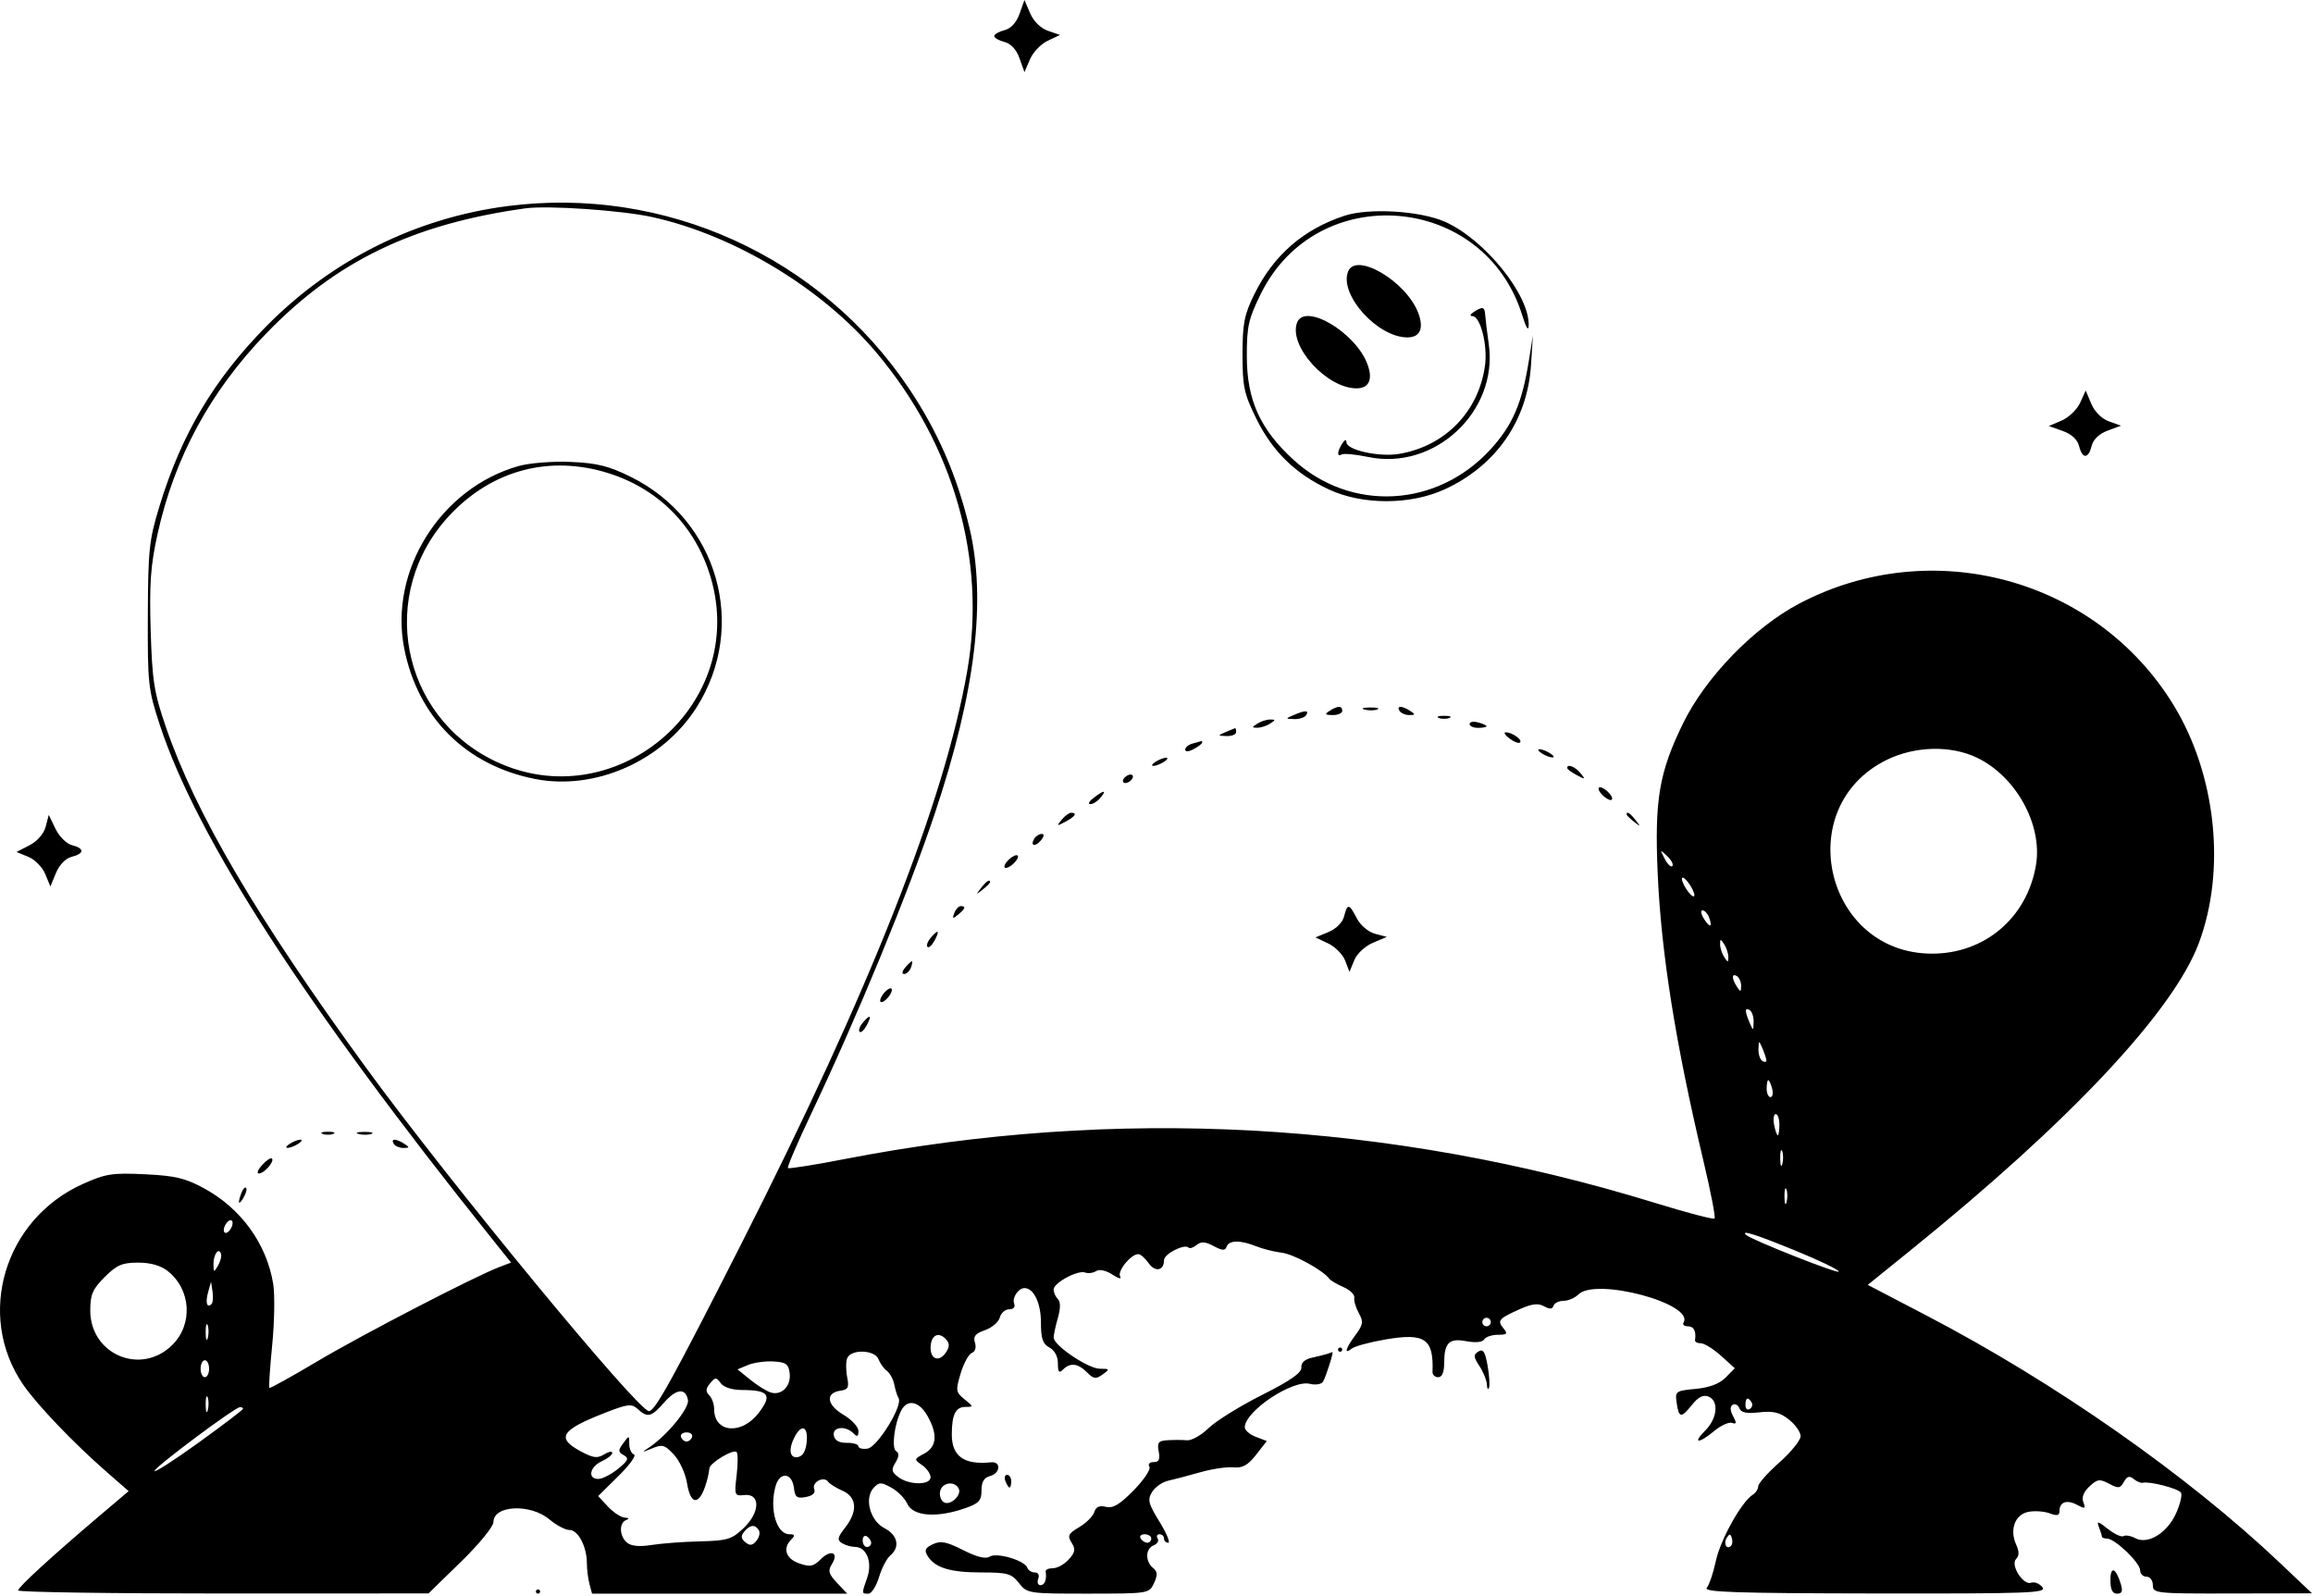 <svg width="545" height="376" viewBox="0 0 545 376" fill="none" xmlns="http://www.w3.org/2000/svg">
<path fill-rule="evenodd" clip-rule="evenodd" d="M240.228 3.256C239.487 5.335 238.2 6.73 236.668 7.114C235.348 7.446 234.268 8.069 234.268 8.5C234.268 8.931 235.348 9.554 236.668 9.886C238.2 10.27 239.487 11.665 240.228 13.744L241.387 17L242.684 13.976C243.398 12.312 245.284 10.341 246.875 9.595L249.768 8.238L246.921 7.253C245.2 6.658 243.543 5.029 242.731 3.134L241.387 0L240.228 3.256ZM119.518 48.566C97.966 51.368 78.161 61.244 62.756 76.872C50.417 89.39 42.793 102.217 37.594 119.204C35.139 127.225 34.896 129.497 34.835 145C34.771 161.145 34.914 162.444 37.663 170.833C46.373 197.406 71.972 237.01 115.82 291.745L120.423 297.491L117.649 298.545C111.789 300.773 85.247 314.524 74.756 320.766C68.713 324.362 63.633 327.177 63.469 327.02C63.304 326.863 63.607 322.295 64.141 316.868C64.675 311.44 64.779 304.975 64.372 302.5C62.824 293.075 56.805 284.745 48.127 280.017C43.678 277.592 41.305 277.027 34.151 276.682C26.44 276.312 24.904 276.551 19.534 278.961C1.014 287.272 -5.74 309.853 5.41 326.177C8.654 330.926 17.266 339.946 25.038 346.737L30.308 351.341L23.538 357.083C12.144 366.748 4.269 373.963 4.269 374.738C4.268 375.145 26.025 375.469 52.617 375.46L100.966 375.443L108.617 367.988C112.878 363.837 116.268 359.687 116.268 358.623C116.268 354.644 124.973 354.232 129.45 358C131.084 359.375 133.215 360.5 134.184 360.5C136.223 360.5 138.262 364.38 138.282 368.297C138.289 369.784 138.567 372.012 138.898 373.25L139.501 375.5H169.559H199.617L197.228 372.958C195.227 370.828 195.033 370.105 196.033 368.504C197.734 365.781 195.773 364.995 193.343 367.425C191.651 369.117 190.88 369.261 188.307 368.364C185.133 367.257 184.344 364.824 186.468 362.7C187.401 361.767 187.298 361.5 186.003 361.5C182.957 361.5 181.245 355.582 182.735 350.2C183.711 346.674 186.644 346.952 187.07 350.61C187.324 352.786 187.775 353.126 189.878 352.724C191.522 352.409 192.198 351.759 191.843 350.834C191.228 349.233 194.125 347.721 195.119 349.125C195.476 349.628 197.006 350.584 198.518 351.249C201.922 352.745 202.154 356.104 199.118 359.963C197.344 362.219 197.213 362.852 198.368 363.583C199.138 364.071 200.54 364.476 201.483 364.485C204.19 364.509 205.606 368.093 204.341 371.72C203 375.567 202.995 375.5 204.61 375.5C205.348 375.5 206.475 373.753 207.114 371.619C207.754 369.484 208.95 367.179 209.773 366.496C212.141 364.531 211.528 361.686 208.387 360.061C204.973 358.296 203.576 352.939 205.897 350.51C207.158 349.189 207.631 349.192 210.044 350.534C211.542 351.367 213.212 353.051 213.755 354.275C215.094 357.293 220.712 357.724 227.518 355.33C230.665 354.223 231.268 353.553 231.268 351.162C231.268 349.154 231.858 348.158 233.268 347.79C235.726 347.147 235.945 344.305 233.518 344.552C227.165 345.199 224.268 343.149 224.268 338.01C224.268 333.312 225.164 331.5 227.486 331.5C229.413 331.5 229.405 331.431 227.276 329.708C225.2 328.026 225.143 327.65 226.355 323.604C227.066 321.232 228.25 319.06 228.987 318.777C229.791 318.469 230.085 317.499 229.722 316.356C229.255 314.885 229.798 314.211 232.092 313.411C233.729 312.841 235.296 311.503 235.574 310.437C235.853 309.372 236.846 308.5 237.781 308.5C238.815 308.5 239.275 307.96 238.953 307.122C238.434 305.768 239.964 303.5 241.397 303.5C243.566 303.5 245.268 307.033 245.268 311.536C245.268 315.406 245.686 316.654 247.268 317.5C248.5 318.159 249.268 319.594 249.268 321.235C249.268 323.308 249.535 323.633 250.468 322.7C252.167 321.001 253.977 321.209 256.116 323.348C257.704 324.936 258.223 325.006 259.807 323.848C261.534 322.585 261.493 322.5 259.156 322.5C256.406 322.5 248.268 317.012 248.268 315.157C248.268 314.513 248.714 312.433 249.258 310.534C249.912 308.254 249.912 306.744 249.258 306.09C248.714 305.546 248.268 304.527 248.268 303.826C248.268 302.251 253.988 299.179 255.699 299.835C256.387 300.099 257.547 299.946 258.277 299.495C259.075 299.001 260.618 299.337 262.147 300.337C263.546 301.252 264.354 301.454 263.943 300.786C263.181 299.55 266.451 295.5 268.211 295.5C268.73 295.5 269.819 296.449 270.631 297.608C272.18 299.819 274.268 299.421 274.268 296.916C274.268 295.446 279.091 292.989 280.065 293.963C280.35 294.249 281.203 293.969 281.96 293.341C283.001 292.476 283.976 292.539 285.966 293.599C288.024 294.696 288.686 294.728 289.015 293.75C289.537 292.194 292.269 292.149 295.953 293.636C297.501 294.261 300.229 294.949 302.014 295.164C304.85 295.506 311.75 299.294 313.246 301.33C313.533 301.721 315.025 302.593 316.562 303.269C318.099 303.945 319.242 305.06 319.102 305.749C318.963 306.437 319.438 308.066 320.158 309.37C321.301 311.439 321.201 312.1 319.367 314.579C317.023 317.751 316.616 319.266 318.518 317.745C319.206 317.196 322.794 316.23 326.492 315.598C335.777 314.013 337.827 315.434 337.537 323.25C337.511 323.938 338.115 324.5 338.879 324.5C339.776 324.5 340.273 323.349 340.283 321.25C340.306 316.348 341.405 315.247 345.507 316.017C347.677 316.424 349.299 316.259 349.712 315.59C350.083 314.99 351.54 314.5 352.949 314.5C355.133 314.5 355.325 314.274 354.248 312.976C352.729 311.146 353.112 310.697 358.096 308.466C360.953 307.187 362.427 307.01 363.805 307.78C365.135 308.525 365.771 308.491 366.048 307.66C366.261 307.022 367.329 306.5 368.423 306.5C369.516 306.5 371.086 305.825 371.911 305C375.988 300.923 399.418 307.212 396.677 311.647C396.387 312.116 396.852 312.5 397.709 312.5C399.113 312.5 399.715 313.667 399.386 315.75C399.321 316.162 399.936 316.5 400.752 316.5C401.569 316.5 403.706 317.825 405.502 319.444L408.768 322.387L406.601 324.582C405.157 326.046 402.803 326.934 399.541 327.248C394.796 327.704 394.659 327.806 395.071 330.609C395.592 334.158 396.13 334.206 398.736 330.938C400.135 329.183 401.329 328.586 402.524 329.045C405.05 330.014 404.68 334.178 401.813 337.045C398.685 340.174 400.215 340.248 403.941 337.149C405.496 335.856 407.374 335.008 408.115 335.265C409.18 335.634 409.232 335.301 408.362 333.676C407.631 332.31 407.601 331.412 408.272 330.997C408.828 330.654 409.53 331.019 409.832 331.807C410.232 332.849 411.53 333.113 414.575 332.773C417.839 332.409 419.377 332.786 421.518 334.475C423.03 335.669 424.268 337.431 424.268 338.392C424.268 339.352 422.023 342.132 419.278 344.569C416.534 347.006 414.284 349.54 414.278 350.2C414.273 350.86 413.688 351.76 412.98 352.2C410.373 353.818 405.373 362.784 404.308 367.75C403.705 370.563 402.738 373.433 402.161 374.129C401.317 375.146 409.101 375.406 441.816 375.453C478.486 375.505 482.394 375.357 481.235 373.96C480.527 373.107 479.346 372.64 478.61 372.922C476.744 373.638 473.624 368.744 475.042 367.326C475.795 366.573 475.802 365.57 475.064 363.951C473.448 360.405 474.788 356.825 477.957 356.219C479.447 355.934 481.702 356.095 482.967 356.576C484.697 357.233 485.268 357.099 485.268 356.034C485.268 353.883 486.981 353.276 489.399 354.57C491.299 355.587 491.486 355.511 490.893 353.965C490.45 352.811 490.948 351.515 492.33 350.228C494.196 348.489 494.739 348.414 496.946 349.595C499.143 350.771 499.566 350.718 500.438 349.161C501.181 347.833 501.759 347.662 502.743 348.48C503.466 349.079 504.442 349.479 504.913 349.367C506.546 348.978 513.293 350.732 513.892 351.7C514.223 352.236 513.699 354.436 512.727 356.59C510.636 361.229 506.079 364.004 503.139 362.431C502.087 361.868 500.839 361.647 500.365 361.94C499.891 362.233 498.238 361.478 496.692 360.262C494.278 358.363 493.979 358.306 494.575 359.857C494.956 360.851 495.268 361.852 495.268 362.082C495.268 362.312 495.831 362.513 496.518 362.529C498.378 362.573 504.268 368.24 504.268 369.986C504.268 370.819 504.943 371.5 505.768 371.5C506.601 371.5 507.268 372.389 507.268 373.5C507.268 375.43 507.921 375.499 526.018 375.458L544.768 375.416L537.268 368.308C515.417 347.599 484.231 325.765 453.936 309.965L440.089 302.743L450.428 294.384C487.84 264.136 512.094 238.272 518.1 222.22C524.561 204.95 522.167 182.478 512.116 166.079C493.839 136.255 455.12 125.787 423.92 142.236C413.208 147.883 401.859 159.599 396.54 170.5C390.918 182.023 389.829 188.497 390.594 205.846C391.424 224.682 394.814 245.935 401.436 273.811C403.11 280.857 404.259 286.842 403.99 287.111C403.721 287.38 397.486 285.746 390.134 283.48C327.482 264.168 262.969 260.672 198.909 273.117C191.836 274.491 185.871 275.437 185.654 275.219C185.436 275.001 187.906 269.238 191.143 262.411C202.108 239.288 213.929 210.58 220.229 191.776C229.864 163.016 232.486 141.299 228.388 124.193C225.482 112.061 220.955 101.656 214.188 91.554C193.332 60.417 156.611 43.744 119.518 48.566ZM153.768 51.162C173.123 55.458 193.822 67.99 206.525 83.105C224.739 104.777 232.464 131.848 227.91 158.05C222.573 188.761 205.099 233.084 174.709 293C158.602 324.755 154.329 332.5 152.915 332.5C150.351 332.5 105.835 278.461 86.19 251.5C60.515 216.264 46.007 191.549 39.051 171.196C36.281 163.092 35.86 160.397 35.503 148.5C35.174 137.543 35.478 133.273 37.121 125.828C41.091 107.838 49.546 92.217 62.659 78.641C79.201 61.516 97.231 52.798 123.768 49.093C129.063 48.354 146.549 49.56 153.768 51.162ZM316.768 50.84C307.065 54.052 300.054 60.164 295.549 69.336C293.168 74.185 292.768 76.226 292.768 83.521C292.768 91.119 293.121 92.759 296.028 98.663C299.829 106.384 305.262 111.677 313.148 115.34C321.066 119.018 332.319 119.004 340.388 115.306C352.488 109.76 359.908 99.077 360.744 86L361.192 79L360.239 84.964C358.633 95.016 356.399 100.195 351.225 105.856C338.624 119.644 318.346 120.736 304.801 108.356C296.91 101.144 293.797 94.26 293.781 83.987C293.77 76.922 294.161 75.165 297.06 69.274C310.348 42.271 349.824 45.53 358.701 74.363C359.601 77.285 360.154 78.145 360.198 76.688C360.414 69.52 349.847 56.425 340.485 52.26C334.653 49.665 322.513 48.938 316.768 50.84ZM317.629 64.002C315.533 69.463 324.589 79.5 331.611 79.5C334.605 79.5 335.55 77.378 334.176 73.741C331.353 66.268 319.448 59.261 317.629 64.002ZM347.268 73.5C346.4 74.061 346.262 74.476 346.94 74.485C348.821 74.509 350.561 81.344 349.905 86.128C348.415 97 340.481 105.149 329.631 106.951C324.932 107.731 317.276 106.037 317.253 104.211C317.243 103.455 316.873 103.563 316.268 104.5C315.058 106.372 314.984 107.793 316.133 107.083C316.609 106.789 319.421 107.055 322.383 107.673C338.045 110.944 353.027 96.941 350.793 81.119C350.395 78.304 350.018 75.213 349.955 74.25C349.823 72.257 349.382 72.134 347.268 73.5ZM305.629 76.002C303.533 81.463 312.589 91.5 319.611 91.5C322.605 91.5 323.55 89.378 322.176 85.741C319.353 78.268 307.448 71.261 305.629 76.002ZM490.131 94.901C489.408 96.488 487.456 98.37 485.792 99.084L482.768 100.381L486.024 101.54C488.103 102.281 489.498 103.568 489.882 105.1C490.658 108.189 492.061 108.172 492.841 105.066C493.225 103.535 494.624 102.198 496.61 101.465L499.768 100.298L496.921 99.283C495.208 98.673 493.551 97.024 492.76 95.143L491.445 92.017L490.131 94.901ZM122.197 109.809C103.824 114.998 91.634 134.432 95.243 152.779C98.438 169.02 109.771 180.334 126.051 183.537C140.234 186.327 156.081 179.324 164.1 166.722C176.31 147.536 169.145 122.457 148.558 112.322C143.386 109.776 140.645 109.099 134.453 108.84C130.154 108.66 124.754 109.087 122.197 109.809ZM143.413 111.505C155.769 115.402 164.62 124.811 167.851 137.485C175.375 166.999 144.497 192.429 116.892 179.453C94.304 168.836 88.805 139.738 105.927 121.433C115.939 110.73 129.537 107.128 143.413 111.505ZM313.268 167.5C312.055 168.284 312.199 168.472 314.018 168.485C315.256 168.493 316.268 168.05 316.268 167.5C316.268 166.247 315.207 166.247 313.268 167.5ZM321.537 167.193C322.51 167.447 323.86 167.43 324.537 167.156C325.214 166.882 324.418 166.675 322.768 166.695C321.118 166.715 320.564 166.939 321.537 167.193ZM329.768 167.5C330.108 168.05 331.147 168.493 332.077 168.485C333.534 168.471 333.561 168.335 332.268 167.5C330.31 166.234 328.986 166.234 329.768 167.5ZM304.768 168.5C302.84 169.329 302.847 169.362 304.959 169.43C306.164 169.468 307.428 169.05 307.768 168.5C308.499 167.317 307.52 167.317 304.768 168.5ZM339.018 169.162C339.706 169.44 340.831 169.44 341.518 169.162C342.206 168.885 341.643 168.658 340.268 168.658C338.893 168.658 338.331 168.885 339.018 169.162ZM296.268 170.5C294.935 171.362 294.935 171.469 296.268 171.469C297.093 171.469 298.443 171.033 299.268 170.5C300.601 169.638 300.601 169.531 299.268 169.531C298.443 169.531 297.093 169.967 296.268 170.5ZM346.268 170.594C346.268 171.092 347.168 171.5 348.268 171.5C349.368 171.5 350.268 171.327 350.268 171.117C350.268 170.906 349.368 170.498 348.268 170.21C347.168 169.923 346.268 170.095 346.268 170.594ZM288.768 172.5C286.86 173.32 286.871 173.363 289.018 173.43C290.256 173.468 291.268 173.05 291.268 172.5C291.268 171.95 291.155 171.532 291.018 171.57C290.881 171.609 289.868 172.027 288.768 172.5ZM355.695 174.021C356.755 174.823 357.867 175.235 358.166 174.935C358.794 174.308 356.254 172.523 354.768 172.547C354.218 172.556 354.635 173.22 355.695 174.021ZM281.018 175.189C280.056 175.441 279.268 176.079 279.268 176.609C279.268 177.188 280.063 177.145 281.268 176.5C282.368 175.911 283.268 175.22 283.268 174.965C283.268 174.709 283.155 174.552 283.018 174.616C282.881 174.68 281.98 174.938 281.018 175.189ZM363.268 177.5C364.093 178.033 365.218 178.469 365.768 178.469C366.318 178.469 366.093 178.033 365.268 177.5C364.443 176.967 363.318 176.531 362.768 176.531C362.218 176.531 362.443 176.967 363.268 177.5ZM465.889 178.558C475.067 183.002 481.299 194.361 479.73 203.787C477.666 216.184 467.703 224.7 455.263 224.7C430.111 224.7 421.946 190.311 444.436 179.103C451.136 175.765 459.67 175.548 465.889 178.558ZM272.268 179.5C271.443 180.033 271.218 180.469 271.768 180.469C272.318 180.469 273.443 180.033 274.268 179.5C275.093 178.967 275.318 178.531 274.768 178.531C274.218 178.531 273.093 178.967 272.268 179.5ZM369.268 180.965C369.268 181.22 370.28 181.969 371.518 182.629C373.558 183.716 373.64 183.672 372.396 182.164C371.118 180.615 369.268 179.906 369.268 180.965ZM264.768 183.5C264.428 184.05 264.6 184.5 265.15 184.5C265.7 184.5 266.428 184.05 266.768 183.5C267.108 182.95 266.936 182.5 266.386 182.5C265.836 182.5 265.108 182.95 264.768 183.5ZM377.268 187C377.953 187.825 378.963 188.5 379.513 188.5C380.071 188.5 379.962 187.837 379.268 187C378.583 186.175 377.573 185.5 377.023 185.5C376.465 185.5 376.574 186.163 377.268 187ZM257.709 187.968C256.642 188.776 256.275 189.451 256.896 189.468C257.516 189.486 258.583 188.825 259.268 188C260.849 186.095 260.203 186.082 257.709 187.968ZM250.14 193.164C248.896 194.672 248.978 194.716 251.018 193.629C253.345 192.389 253.918 191.5 252.39 191.5C251.908 191.5 250.895 192.249 250.14 193.164ZM383.268 191.878C383.268 192.085 384.056 192.873 385.018 193.628C386.604 194.871 386.639 194.836 385.396 193.25C384.089 191.584 383.268 191.055 383.268 191.878ZM10.761 194.785C10.327 196.447 8.796 198.21 6.963 199.158L3.892 200.746L6.683 201.887C8.219 202.515 10.013 204.345 10.671 205.955L11.867 208.881L13.194 205.678C13.99 203.758 15.472 202.236 16.895 201.879C19.907 201.123 19.938 199.885 16.964 199.138C15.684 198.817 13.954 197.102 13.074 195.28L11.488 192L10.761 194.785ZM243.727 197.567C242.651 199.308 243.876 199.677 245.248 198.024C246.037 197.074 246.113 196.5 245.449 196.5C244.865 196.5 244.089 196.98 243.727 197.567ZM394.039 204.062C393.704 204.397 392.891 203.62 392.232 202.336C391.087 200.103 391.114 200.076 392.842 201.726C393.836 202.676 394.375 203.727 394.039 204.062ZM237.268 203C236.574 203.837 236.465 204.5 237.023 204.5C237.573 204.5 238.583 203.825 239.268 203C239.962 202.163 240.071 201.5 239.513 201.5C238.963 201.5 237.953 202.175 237.268 203ZM399.236 210.941C399.219 211.524 398.544 211.126 397.736 210.059C396.929 208.991 396.282 207.641 396.3 207.059C396.317 206.476 396.992 206.874 397.8 207.941C398.607 209.009 399.254 210.359 399.236 210.941ZM231.14 209.25C229.897 210.836 229.932 210.871 231.518 209.628C232.48 208.873 233.268 208.085 233.268 207.878C233.268 207.055 232.447 207.584 231.14 209.25ZM224.852 215.141C224.325 216.514 224.472 216.576 225.745 215.519C227.48 214.079 227.661 213.5 226.375 213.5C225.884 213.5 225.199 214.239 224.852 215.141ZM316.7 215.915C316.34 217.35 314.849 218.845 313.024 219.601L309.954 220.873L312.956 222.294C314.607 223.076 316.411 224.905 316.964 226.358L317.97 229L319.089 226.265C319.723 224.713 321.626 222.93 323.487 222.142L326.768 220.754L323.983 220.01C322.39 219.584 320.56 218.031 319.707 216.383C317.893 212.875 317.479 212.81 316.7 215.915ZM402.685 216.143C403.603 218.537 402.887 218.721 401.472 216.455C400.8 215.38 400.657 214.5 401.153 214.5C401.648 214.5 402.338 215.239 402.685 216.143ZM219.248 221.024C218.552 221.862 218.236 222.801 218.544 223.11C218.853 223.419 219.608 222.733 220.222 221.586C221.532 219.138 221.046 218.858 219.248 221.024ZM407.237 225.5C407.237 226.833 407.13 226.833 406.268 225.5C405.735 224.675 405.299 223.325 405.299 222.5C405.299 221.167 405.406 221.167 406.268 222.5C406.801 223.325 407.237 224.675 407.237 225.5ZM213.268 228C212.55 228.865 212.453 229.5 213.039 229.5C213.597 229.5 214.313 228.825 214.63 228C214.946 227.175 215.049 226.5 214.859 226.5C214.669 226.5 213.953 227.175 213.268 228ZM410.253 232.309C410.239 233.766 410.103 233.793 409.268 232.5C408.002 230.542 408.002 229.218 409.268 230C409.818 230.34 410.261 231.379 410.253 232.309ZM208.268 234C207.561 234.852 207.208 235.773 207.483 236.048C207.758 236.323 208.561 235.852 209.268 235C209.975 234.148 210.328 233.227 210.053 232.952C209.778 232.677 208.975 233.148 208.268 234ZM413.198 240.809C413.13 242.921 413.097 242.928 412.268 241C411.085 238.248 411.085 237.269 412.268 238C412.818 238.34 413.236 239.604 413.198 240.809ZM203.248 241.024C202.552 241.862 202.236 242.801 202.544 243.11C202.853 243.419 203.608 242.733 204.222 241.586C205.532 239.138 205.046 238.858 203.248 241.024ZM416.198 249.809C416.236 250.254 415.818 250.34 415.268 250C414.718 249.66 414.3 248.396 414.338 247.191C414.406 245.079 414.439 245.072 415.268 247C415.741 248.1 416.159 249.364 416.198 249.809ZM417.558 256.5C417.845 257.6 417.673 258.5 417.174 258.5C416.676 258.5 416.268 257.6 416.268 256.5C416.268 255.4 416.441 254.5 416.651 254.5C416.862 254.5 417.27 255.4 417.558 256.5ZM419.268 265C419.268 266.375 419.095 267.5 418.885 267.5C418.674 267.5 418.286 266.375 418.023 265C417.76 263.625 417.933 262.5 418.407 262.5C418.88 262.5 419.268 263.625 419.268 265ZM76.018 267.162C76.706 267.44 77.831 267.44 78.518 267.162C79.206 266.885 78.643 266.658 77.268 266.658C75.893 266.658 75.331 266.885 76.018 267.162ZM84.537 267.193C85.51 267.447 86.86 267.43 87.537 267.156C88.214 266.882 87.418 266.675 85.768 266.695C84.118 266.715 83.564 266.939 84.537 267.193ZM68.268 269.5C67.443 270.033 67.218 270.469 67.768 270.469C68.318 270.469 69.443 270.033 70.268 269.5C71.093 268.967 71.318 268.531 70.768 268.531C70.218 268.531 69.093 268.967 68.268 269.5ZM92.768 269.5C93.108 270.05 94.147 270.493 95.077 270.485C96.534 270.471 96.561 270.335 95.268 269.5C93.31 268.234 91.986 268.234 92.768 269.5ZM419.961 274.231C419.707 275.204 419.483 274.65 419.463 273C419.443 271.35 419.65 270.554 419.924 271.231C420.198 271.908 420.215 273.258 419.961 274.231ZM61.774 274.494C60.775 275.597 60.423 276.5 60.991 276.5C62.249 276.5 64.743 273.642 64.071 272.97C63.806 272.705 62.772 273.39 61.774 274.494ZM56.892 281.039C55.927 283.553 56.211 284.202 57.39 282.175C57.974 281.171 58.241 280.139 57.983 279.882C57.726 279.624 57.234 280.145 56.892 281.039ZM420.961 283.231C420.707 284.204 420.483 283.65 420.463 282C420.443 280.35 420.65 279.554 420.924 280.231C421.198 280.908 421.215 282.258 420.961 283.231ZM54.63 289C54.313 289.825 53.666 290.5 53.192 290.5C52.719 290.5 52.59 289.825 52.906 289C53.223 288.175 53.87 287.5 54.344 287.5C54.817 287.5 54.946 288.175 54.63 289ZM423.018 294.662C428.655 296.963 433.268 299.19 433.268 299.611C433.268 300.289 412.504 292.07 411.382 290.947C410.165 289.73 413.699 290.859 423.018 294.662ZM51.369 298.212C50.409 299.863 50.326 299.84 50.298 297.917C50.265 295.602 51.534 293.797 52.068 295.4C52.256 295.963 51.941 297.229 51.369 298.212ZM39.498 299.466C45.004 303.797 45.536 311.96 40.632 316.864C33.279 324.216 21.268 319.192 21.268 308.765C21.268 305.02 21.817 303.751 24.668 300.9C27.519 298.049 28.788 297.5 32.533 297.5C35.458 297.5 37.86 298.178 39.498 299.466ZM49.849 307.253C48.759 308.342 48.346 306.917 49.037 304.456L49.727 302L50.078 304.336C50.272 305.621 50.168 306.933 49.849 307.253ZM351.268 311.5C351.268 312.05 350.818 312.5 350.268 312.5C349.718 312.5 349.268 312.05 349.268 311.5C349.268 310.95 349.718 310.5 350.268 310.5C350.818 310.5 351.268 310.95 351.268 311.5ZM48.961 315.231C48.707 316.204 48.483 315.65 48.463 314C48.443 312.35 48.65 311.554 48.924 312.231C49.198 312.908 49.215 314.258 48.961 315.231ZM223.063 315.753C223.795 316.635 223.703 317.553 222.752 318.853C221.216 320.953 219.268 320.257 219.268 317.608C219.268 314.521 221.24 313.557 223.063 315.753ZM315.268 318C315.268 318.275 315.493 318.5 315.768 318.5C316.043 318.5 316.268 318.275 316.268 318C316.268 317.725 316.043 317.5 315.768 317.5C315.493 317.5 315.268 317.725 315.268 318ZM348.347 318.446C347.137 319.198 347.174 319.707 348.597 321.879C349.516 323.282 350.304 325.233 350.347 326.215C350.39 327.197 350.613 327.55 350.842 327C351.071 326.45 350.923 324.102 350.513 321.782C349.93 318.483 349.458 317.756 348.347 318.446ZM206.987 320.25C207.349 321.212 208.24 322.45 208.968 323C209.696 323.55 210.486 325.014 210.723 326.254C210.96 327.493 211.414 328.928 211.732 329.441C212.787 331.148 206.741 340.976 204.425 341.32C203.238 341.495 202.268 341.253 202.268 340.78C202.268 340.308 201.043 339.939 199.545 339.961C197.733 339.987 196.706 339.415 196.472 338.25C196.06 336.196 199.19 335.822 201.068 337.7C202.001 338.633 202.268 338.515 202.268 337.166C202.268 336.213 200.671 334.49 198.719 333.339C194.789 331.02 194.425 328.195 197.99 327.685C199.846 327.42 200.101 326.914 199.611 324.466C199.292 322.869 199.295 320.873 199.618 320.031C200.457 317.843 206.148 318.012 206.987 320.25ZM312.768 318.991C312.218 319.175 310.58 319.586 309.128 319.904C307.428 320.277 306.537 321.099 306.628 322.213C306.728 323.449 304.076 325.299 297.351 328.687C292.172 331.296 286.516 334.806 284.783 336.486C283.049 338.166 280.762 339.46 279.699 339.362C278.637 339.264 276.593 339.254 275.157 339.342C272.938 339.476 272.617 339.876 273.023 342C273.379 343.862 273.074 344.5 271.826 344.5C270.868 344.5 270.439 344.968 270.826 345.593C271.197 346.195 269.536 348.69 267.135 351.138C263.828 354.509 262.239 355.457 260.586 355.043C259.056 354.659 258.235 355.029 257.837 356.282C257.526 357.264 255.929 358.86 254.289 359.829C251.712 361.351 251.468 361.848 252.493 363.489C253.462 365.04 253.338 365.765 251.819 367.444C250.795 368.575 249.128 369.5 248.113 369.5C247.098 369.5 246.321 369.837 246.386 370.25C246.685 372.142 246.173 373.5 245.161 373.5C244.552 373.5 244.313 372.825 244.63 372C244.971 371.112 244.64 370.5 243.82 370.5C243.058 370.5 242.269 370.003 242.066 369.395C241.494 367.678 234.869 365.718 233.199 366.772C232.226 367.386 230.189 366.885 226.921 365.228C223.006 363.244 221.647 362.981 219.801 363.852C217.961 364.721 217.726 365.261 218.59 366.643C220.315 369.407 223.902 370.5 231.242 370.5C237.39 370.5 238.332 370.766 240.089 373C242.024 375.46 242.286 375.5 256.412 375.492C270.684 375.484 270.775 375.47 271.909 373.024C272.81 371.081 272.757 370.321 271.659 369.409C269.795 367.863 269.893 364.858 271.831 364.114C272.691 363.784 273.115 363.061 272.772 362.507C272.43 361.953 272.627 361.5 273.209 361.5C273.791 361.5 274.268 361.95 274.268 362.5C274.268 363.05 274.714 363.5 275.259 363.5C275.804 363.5 274.882 361.278 273.211 358.562C270.551 354.239 270.335 353.364 271.471 351.525C272.184 350.371 273.893 349.181 275.268 348.883C276.643 348.584 280.018 347.695 282.768 346.906C285.518 346.118 289.044 345.591 290.604 345.736C292.784 345.939 294.026 345.252 295.968 342.769L298.496 339.537L295.882 338.543C294.444 337.997 293.282 336.976 293.3 336.275C293.394 332.456 304.549 325.031 308.646 326.059C309.984 326.395 311.355 326.168 311.738 325.548C312.397 324.482 314.321 318.416 313.948 318.579C313.849 318.622 313.318 318.808 312.768 318.991ZM49.268 322.5C49.268 323.6 48.818 324.5 48.268 324.5C47.718 324.5 47.268 323.6 47.268 322.5C47.268 321.4 47.718 320.5 48.268 320.5C48.818 320.5 49.268 321.4 49.268 322.5ZM186.069 323.586C186.421 326.618 184.126 328.911 181.566 328.085C180.577 327.765 178.418 326.411 176.768 325.076L173.768 322.649L176.268 321.614C177.643 321.044 180.343 320.674 182.268 320.789C185.222 320.967 185.815 321.404 186.069 323.586ZM174.878 327.515C181.175 327.54 181.999 328.675 178.783 332.892C174.751 338.177 168.268 337.628 168.268 332C168.268 330.845 167.747 329.379 167.11 328.742C166.234 327.866 166.281 327.189 167.308 325.952C168.544 324.463 168.765 324.459 169.826 325.91C170.539 326.886 172.491 327.506 174.878 327.515ZM162.097 329.86C162.477 331.82 156.98 338.459 152.68 341.234C151.126 342.238 151.292 342.25 153.57 341.3C156.078 340.254 156.625 340.405 158.797 342.748C160.131 344.187 161.515 347.194 161.873 349.432C162.815 355.32 165.2 354.626 166.796 348C166.929 347.45 167.089 346.535 167.153 345.966C167.3 344.645 172.796 341.362 173.568 342.133C173.887 342.453 173.887 344.922 173.567 347.62C173.009 352.339 173.078 352.516 175.377 352.263C179.21 351.841 179.133 356.298 175.243 360.02C172.43 362.712 171.435 363.017 164.948 363.174C160.999 363.27 155.847 363.656 153.499 364.031C150.671 364.483 148.731 364.299 147.749 363.484C145.943 361.986 145.807 358.853 147.518 358.162C148.337 357.832 148.224 357.631 147.192 357.579C146.326 357.536 144.562 356.377 143.273 355.005L140.929 352.51L145.713 347.793C148.344 345.199 149.996 342.909 149.383 342.705C148.77 342.501 148.268 341.385 148.268 340.226C148.268 338.16 148.24 338.157 146.846 340.059C145.607 341.75 145.622 342.111 146.966 342.867C148.257 343.593 148.041 344.115 145.638 346.081C144.059 347.372 141.981 348.444 141.018 348.464C138.389 348.518 138.914 345.619 141.768 344.318C143.143 343.692 144.268 342.797 144.268 342.331C144.268 341.865 143.4 342.025 142.339 342.687C140.766 343.67 139.753 343.538 136.839 341.969C131.004 338.826 132.138 336.97 142.335 332.974C147.945 330.775 148.799 330.671 150.274 332.005C152.613 334.122 153.468 333.904 156.532 330.412C159.36 327.189 161.537 326.973 162.097 329.86ZM48.961 332.231C48.707 333.204 48.483 332.65 48.463 331C48.443 329.35 48.65 328.554 48.924 329.231C49.198 329.908 49.215 331.258 48.961 332.231ZM412.725 330.431C413.042 330.943 412.843 331.644 412.284 331.99C411.725 332.335 411.268 331.916 411.268 331.059C411.268 329.302 411.868 329.044 412.725 330.431ZM218.518 333.587C220.991 337.932 220.744 340.907 217.779 342.494C215.334 343.802 215.325 343.852 217.279 345.22C218.373 345.986 219.268 347.263 219.268 348.057C219.268 349.959 214.274 349.962 211.709 348.061C210.07 346.846 209.959 346.308 210.998 344.607C211.853 343.205 211.902 342.392 211.158 341.932C210.006 341.22 210.76 335.318 212.392 332.268C213.834 329.575 216.569 330.164 218.518 333.587ZM57.268 331.934C57.268 332.172 52.494 335.806 46.66 340.008C40.825 344.211 36.215 347.16 36.413 346.564C36.793 345.425 55.22 331.679 56.518 331.565C56.93 331.529 57.268 331.695 57.268 331.934ZM190.081 339.742C189.875 341.877 189.171 343.097 188.018 343.315C186.025 343.693 185.695 341.439 187.303 338.434C188.908 335.435 190.429 336.15 190.081 339.742ZM163.076 338.575C162.879 339.166 162.29 339.65 161.768 339.65C161.246 339.65 160.657 339.166 160.46 338.575C160.263 337.984 160.851 337.5 161.768 337.5C162.685 337.5 163.273 337.984 163.076 338.575ZM236.906 349C237.223 349.825 237.659 350.5 237.875 350.5C238.091 350.5 238.268 349.825 238.268 349C238.268 348.175 237.832 347.5 237.299 347.5C236.767 347.5 236.59 348.175 236.906 349ZM225.827 350.596C226.884 352.306 223.55 355.182 222.142 353.774C221.515 353.147 221.273 351.929 221.604 351.067C222.296 349.264 224.829 348.981 225.827 350.596ZM178.795 360.544C179.15 361.118 178.892 362.248 178.221 363.056C177.29 364.178 176.677 364.254 175.623 363.38C174.579 362.514 174.52 361.901 175.378 360.867C176.734 359.233 177.916 359.122 178.795 360.544ZM205.268 363.559C205.268 364.077 204.818 364.5 204.268 364.5C203.718 364.5 203.268 363.798 203.268 362.941C203.268 362.084 203.718 361.66 204.268 362C204.818 362.34 205.268 363.041 205.268 363.559ZM271.268 362.5C271.268 363.05 270.845 363.5 270.327 363.5C269.809 363.5 269.108 363.05 268.768 362.5C268.428 361.95 268.852 361.5 269.709 361.5C270.566 361.5 271.268 361.95 271.268 362.5ZM407.872 364.229C406.856 365.246 406.017 363.715 406.851 362.366C407.481 361.346 407.717 361.346 408.055 362.362C408.287 363.057 408.204 363.897 407.872 364.229ZM497.268 372.3C497.268 374.539 497.739 375.5 498.835 375.5C499.996 375.5 500.226 374.915 499.723 373.25C498.554 369.381 497.268 368.883 497.268 372.3ZM126.268 375C126.268 375.275 126.493 375.5 126.768 375.5C127.043 375.5 127.268 375.275 127.268 375C127.268 374.725 127.043 374.5 126.768 374.5C126.493 374.5 126.268 374.725 126.268 375Z" fill="black"/>
</svg>
